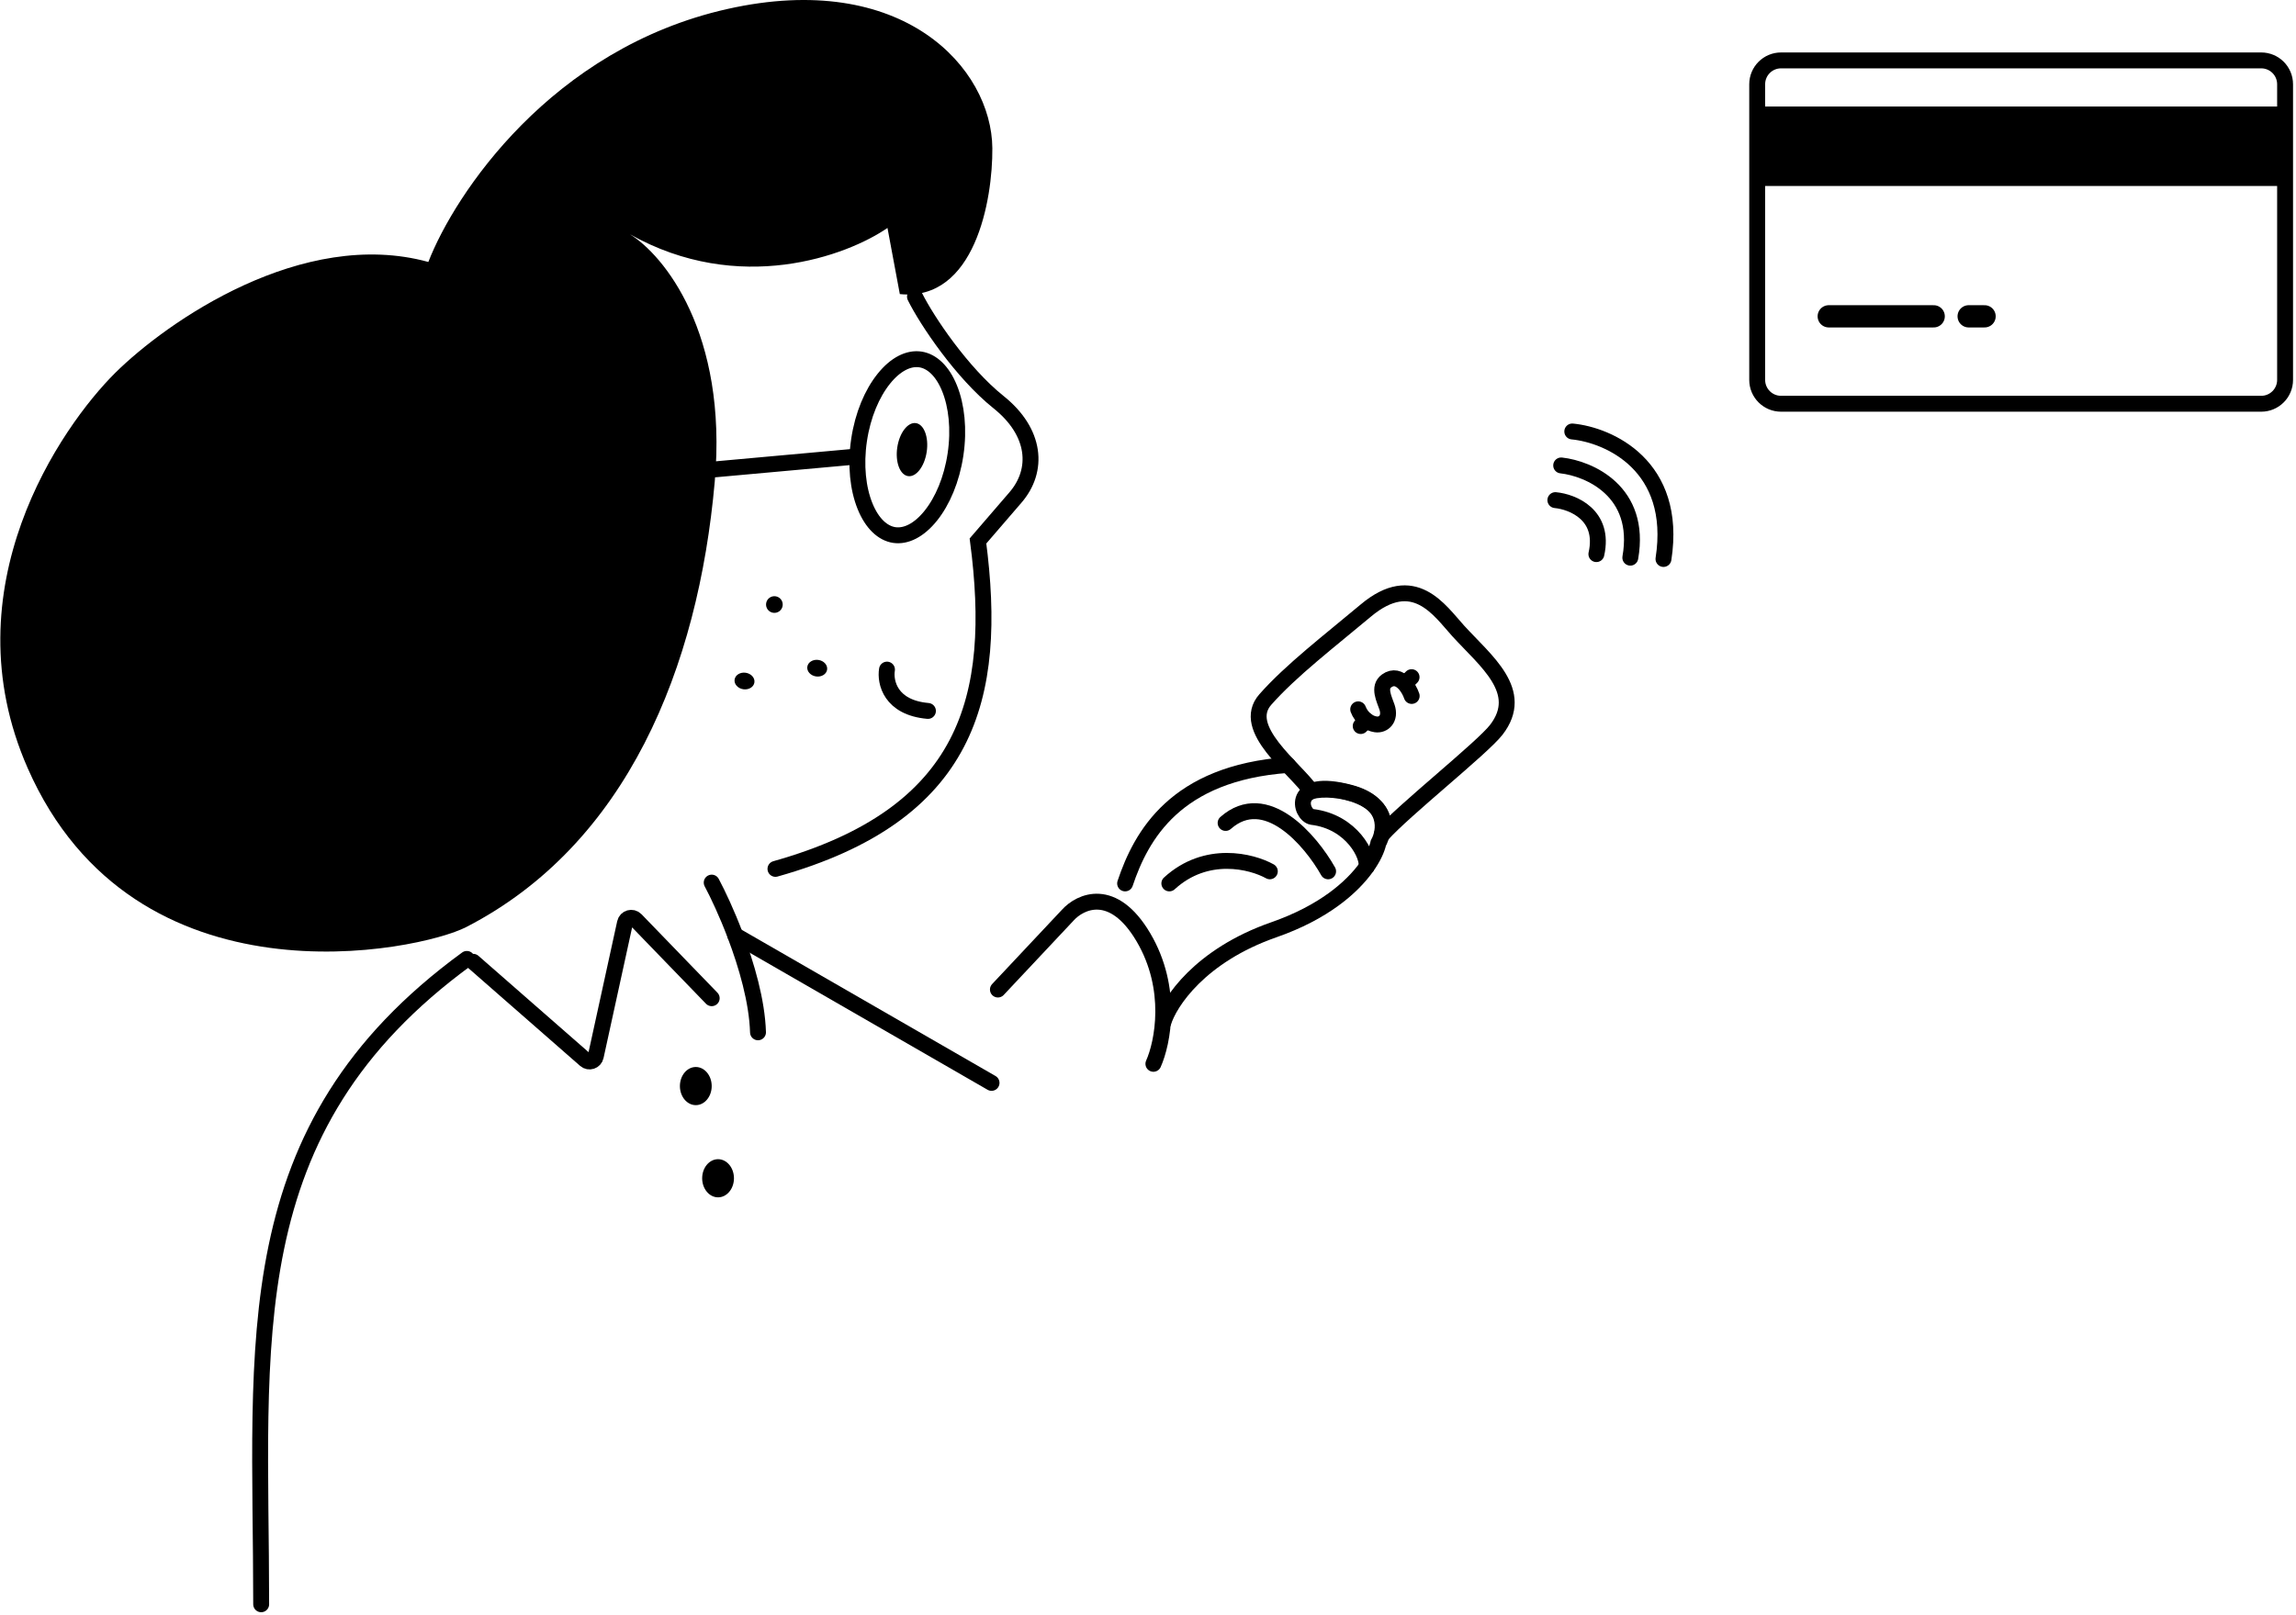 <svg width="722" height="508" viewBox="0 0 722 508" fill="none" xmlns="http://www.w3.org/2000/svg">
<path d="M224.755 151.554C228.907 104.729 208.641 80.1 197.989 73.638C232.447 93.058 266.404 80.436 279.076 71.698L282.959 92.505C306.567 94.888 312.191 62.885 312.052 46.586C311.837 21.438 284.018 -9.612 228.678 2.839C173.338 15.29 142.967 61.068 134.698 82.4C95.076 71.507 52.513 101.152 36.184 117.337C19.3 134.137 -16.247 184.926 8.714 241.634C42.391 318.143 131.971 299.144 146.592 291.618C197.114 265.616 219.566 210.085 224.755 151.554Z" fill="black"/>
<path d="M300.472 142.925C299.294 150.873 296.353 157.667 292.678 162.236C288.961 166.858 284.847 168.833 281.214 168.295C277.582 167.757 274.217 164.674 272 159.172C269.808 153.734 268.962 146.379 270.14 138.431C271.317 130.483 274.259 123.689 277.934 119.12C281.651 114.497 285.765 112.522 289.398 113.06C293.03 113.599 296.395 116.681 298.612 122.183C300.804 127.621 301.65 134.977 300.472 142.925Z" stroke="black" stroke-width="5"/>
<path d="M285.55 149.762C288.107 150.14 290.733 146.716 291.415 142.113C292.097 137.51 290.577 133.471 288.02 133.092C285.463 132.713 282.837 136.138 282.155 140.741C281.473 145.344 282.993 149.383 285.55 149.762Z" fill="black"/>
<path d="M224.895 147.633L268.174 143.708" stroke="black" stroke-width="5" stroke-linecap="round"/>
<path d="M287.722 93.323C291.46 100.848 302.489 117.294 314.005 126.498C325.783 135.912 326.778 147.912 319.258 156.558L307.536 170.16C314.005 219.625 304.474 256.254 243.848 273.305" stroke="black" stroke-width="5" stroke-linecap="round"/>
<path d="M243.129 192.751C244.561 192.963 245.895 191.974 246.107 190.541C246.319 189.109 245.33 187.775 243.897 187.563C242.465 187.351 241.131 188.34 240.919 189.773C240.707 191.205 241.696 192.539 243.129 192.751Z" fill="black"/>
<path d="M233.733 216.806C235.452 217.061 237.018 216.106 237.23 214.673C237.442 213.24 236.22 211.872 234.501 211.617C232.782 211.362 231.216 212.318 231.004 213.751C230.792 215.183 232.014 216.551 233.733 216.806Z" fill="black"/>
<path d="M256.598 212.773C258.317 213.028 259.882 212.073 260.095 210.64C260.307 209.208 259.085 207.84 257.366 207.585C255.647 207.33 254.081 208.285 253.869 209.718C253.657 211.15 254.878 212.518 256.598 212.773Z" fill="black"/>
<path d="M313.802 311.258L335.742 287.892C339.712 283.472 350.035 278.672 359.563 294.839C369.092 311.005 365.623 328.098 362.698 334.624" stroke="black" stroke-width="5" stroke-linecap="round"/>
<path d="M397.896 220.029C389.813 229.183 407.373 241.645 412.339 248.915C419.412 246.881 438.316 250.545 434.527 262.623C441.474 254.783 466.098 235.288 470.519 229.567C479.851 217.49 467.193 207.955 458.518 198.419C452.735 192.062 444.627 179.35 429.471 192.062C418.104 201.597 405.979 210.875 397.896 220.029Z" stroke="black" stroke-width="5"/>
<path d="M429.666 272.807C431.861 269.75 433.028 267.062 433.441 265.199C435.548 261.395 436.807 252.617 424.592 249.35C405.63 244.278 408.791 256.324 412.583 256.957C425.224 258.479 430.503 269.426 429.666 272.807Z" stroke="black" stroke-width="5" stroke-linecap="round"/>
<path d="M365.812 321.623C367.708 315.283 377.315 300.575 400.575 292.46C416.241 286.994 425.14 279.113 429.667 272.806" stroke="black" stroke-width="5" stroke-linecap="round"/>
<path d="M399.311 274.074C393.622 270.904 379.338 267.227 367.708 277.878" stroke="black" stroke-width="5" stroke-linecap="round"/>
<path d="M417.641 274.075C412.163 264.354 398.047 247.701 385.406 258.859" stroke="black" stroke-width="5" stroke-linecap="round"/>
<path d="M353.802 277.879C358.858 262.814 369.603 243.16 404.998 240.624" stroke="black" stroke-width="5" stroke-linecap="round"/>
<path d="M146.801 301.624C73.338 355.211 82.129 422.037 82.129 504.624" stroke="black" stroke-width="5" stroke-linecap="round"/>
<path d="M148.802 302.532L184.069 333.393C185.214 334.396 187.015 333.802 187.34 332.315L196.534 290.268C196.875 288.709 198.815 288.157 199.925 289.305L223.802 313.986" stroke="black" stroke-width="5" stroke-linecap="round"/>
<path d="M223.802 277.624C225.758 281.289 228.562 287.246 231.19 294.169C234.796 303.672 238.07 314.996 238.363 324.715" stroke="black" stroke-width="5" stroke-linecap="round"/>
<path d="M231.189 294.168L311.801 340.623" stroke="black" stroke-width="5" stroke-linecap="round"/>
<path d="M218.802 347.624C221.563 347.624 223.802 344.938 223.802 341.624C223.802 338.31 221.563 335.624 218.802 335.624C216.041 335.624 213.802 338.31 213.802 341.624C213.802 344.938 216.041 347.624 218.802 347.624Z" fill="black"/>
<path d="M225.802 376.624C228.563 376.624 230.802 373.938 230.802 370.624C230.802 367.31 228.563 364.624 225.802 364.624C223.041 364.624 220.802 367.31 220.802 370.624C220.802 373.938 223.041 376.624 225.802 376.624Z" fill="black"/>
<path d="M278.92 210.624C278.276 214.524 279.95 222.584 291.802 223.624" stroke="black" stroke-width="5" stroke-linecap="round"/>
<path d="M575.067 99.5H608.067" stroke="black" stroke-width="7" stroke-linecap="round"/>
<path d="M619.067 99.5H624.067" stroke="black" stroke-width="7" stroke-linecap="round"/>
<path d="M718.067 33.5H553.067V58.5H718.067V33.5Z" fill="black"/>
<path d="M429.672 226.591L427.887 228.376" stroke="black" stroke-width="5" stroke-linecap="round"/>
<path d="M443.884 213L442.099 214.785" stroke="black" stroke-width="5" stroke-linecap="round"/>
<path d="M443.92 218.914C443.503 217.662 442.626 216.006 441.437 214.826C440.004 213.404 438.118 212.675 436.035 214.183C433.288 216.172 435.311 219.895 436.166 222.462C437.349 226.01 435.111 228.206 432.618 227.85C431.497 227.69 430.506 227.226 429.672 226.591C428.452 225.662 427.567 224.367 427.099 223.119" stroke="black" stroke-width="5" stroke-linecap="round"/>
<path d="M494.417 135.72C505.877 136.834 527.656 146.416 523.096 175.826" stroke="black" stroke-width="5" stroke-linecap="round"/>
<path d="M490.928 146.404C499.701 147.377 516.332 154.542 512.668 175.416" stroke="black" stroke-width="5" stroke-linecap="round"/>
<path d="M489.099 157.315C494.552 157.834 504.766 161.958 501.998 174.296" stroke="black" stroke-width="5" stroke-linecap="round"/>
<path d="M711.067 19H560.067C555.925 19 552.567 22.358 552.567 26.5V119.5C552.567 123.642 555.925 127 560.067 127H711.067C715.209 127 718.567 123.642 718.567 119.5V26.5C718.567 22.358 715.209 19 711.067 19Z" stroke="black" stroke-width="5"/>
</svg>
